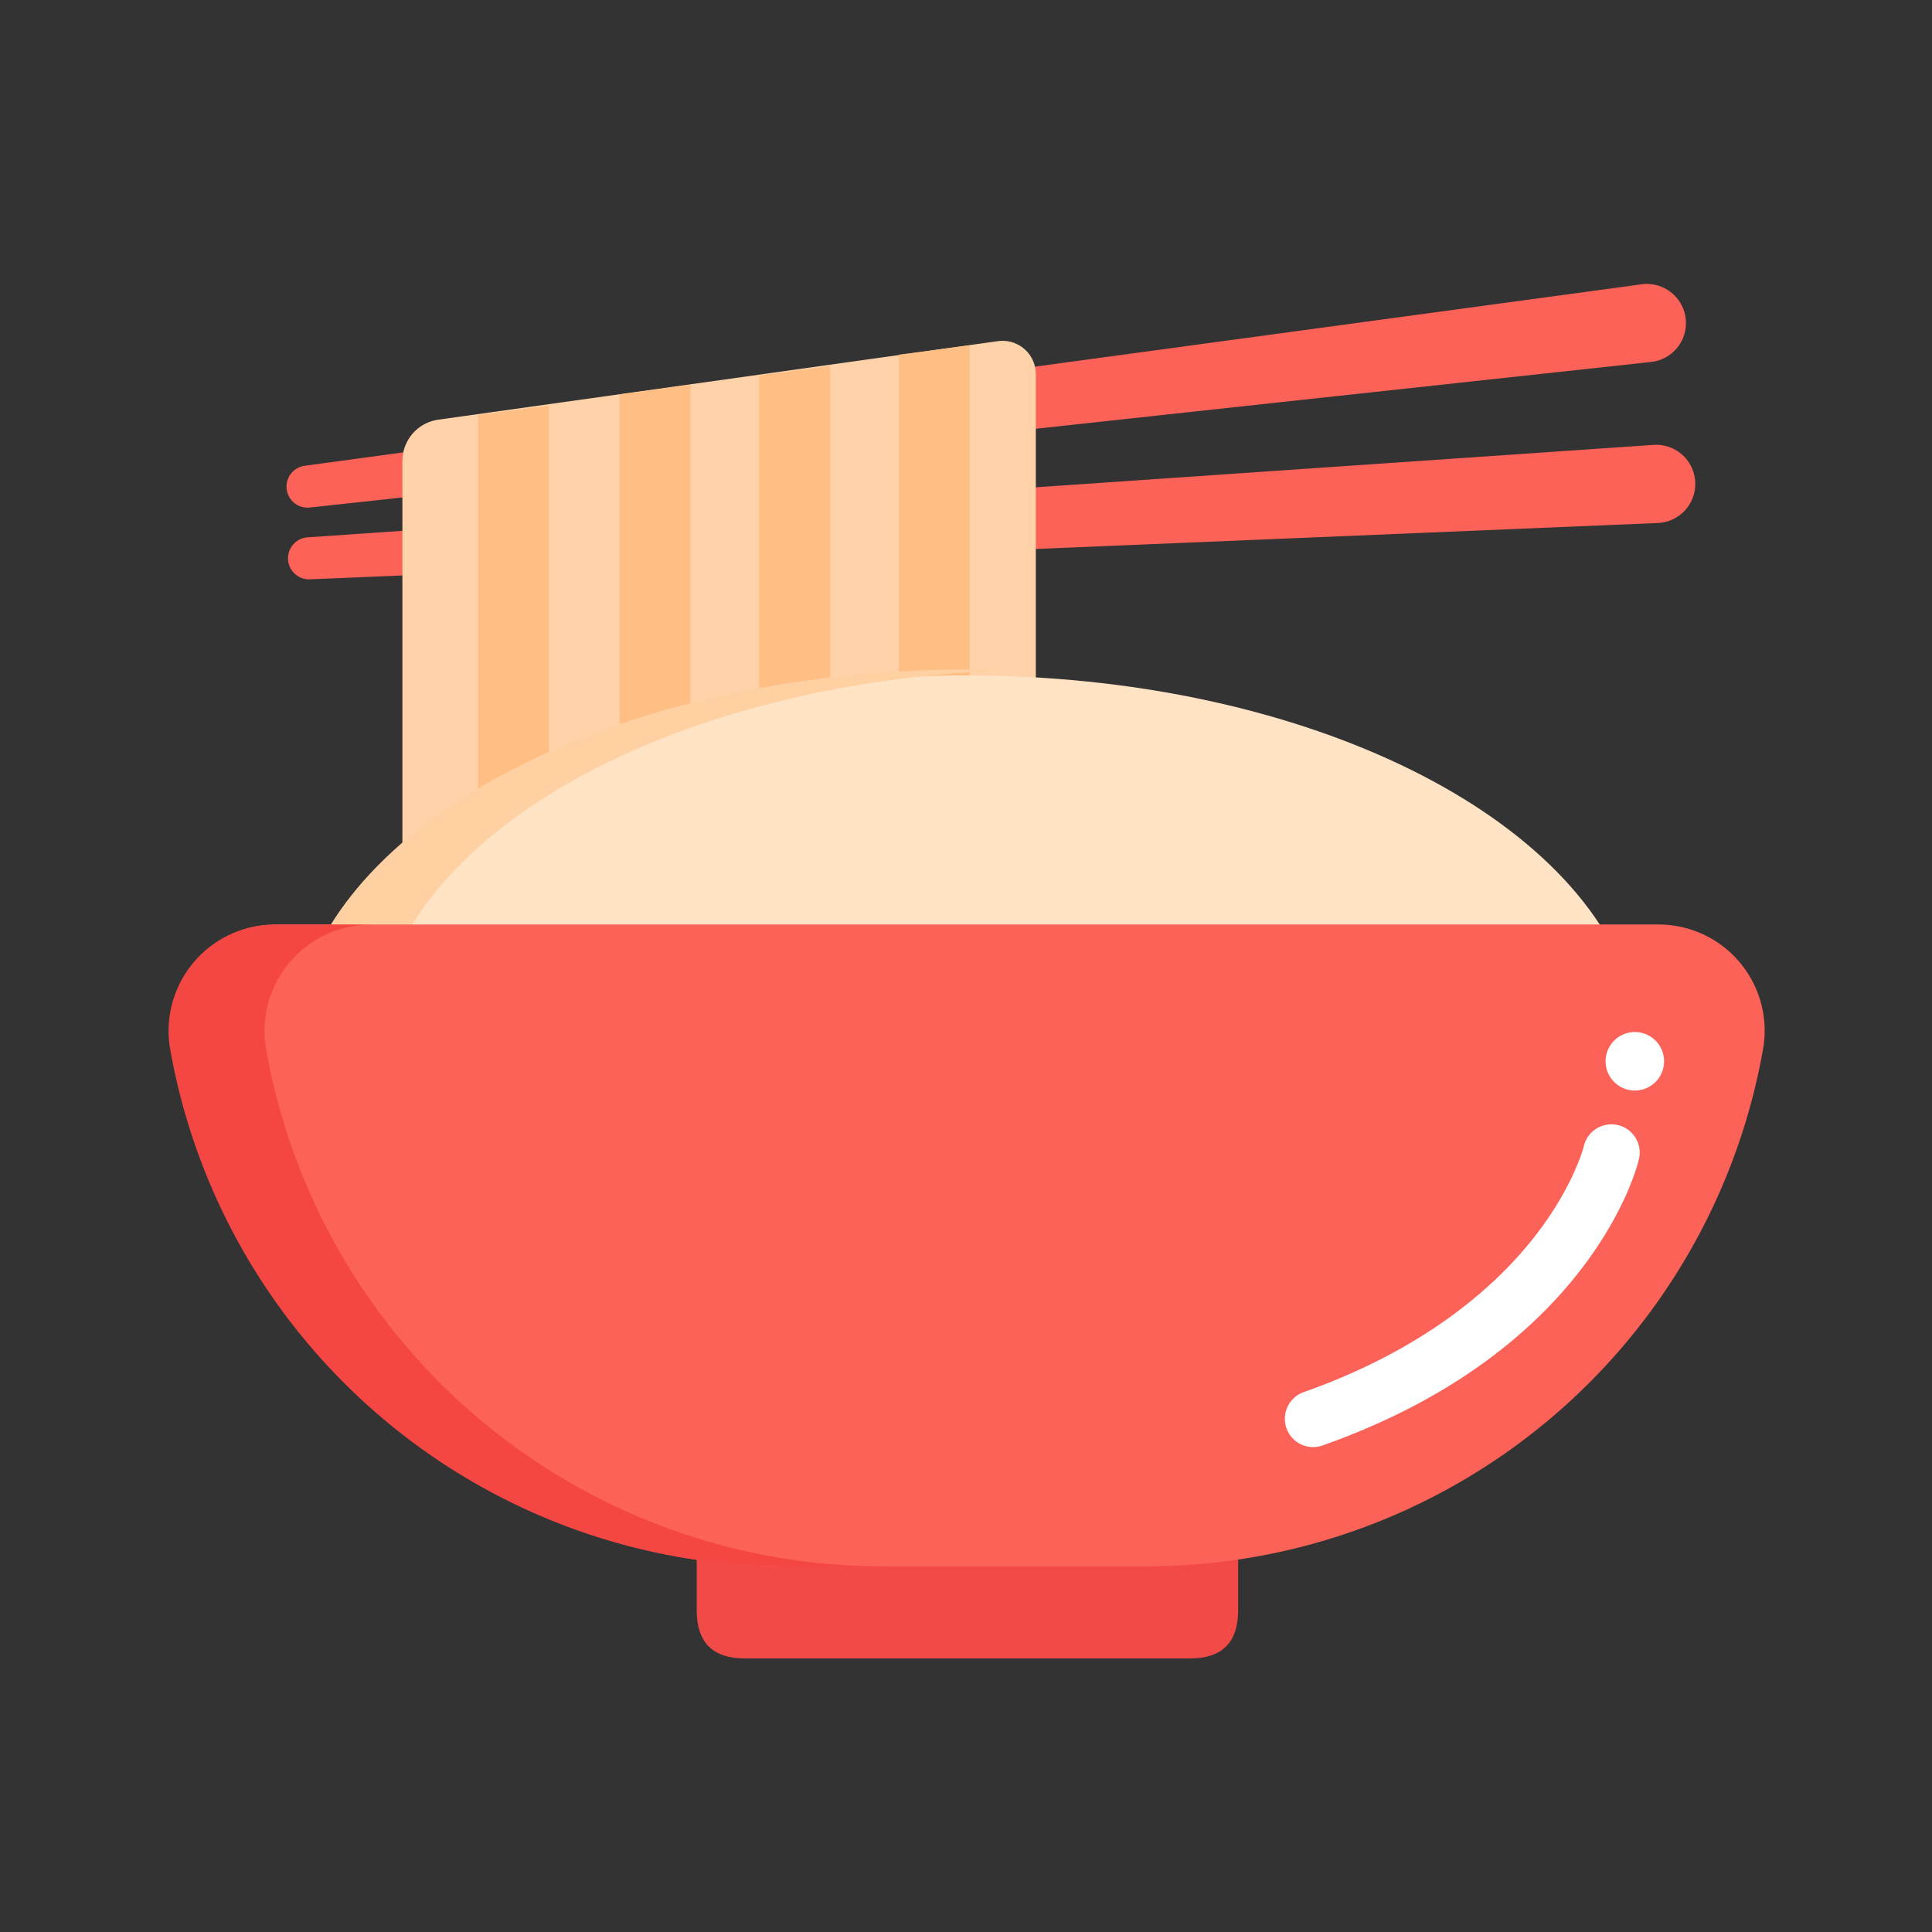 <svg t="1697813562930" class="icon" viewBox="0 0 1024 1024" version="1.1" xmlns="http://www.w3.org/2000/svg" p-id="1261" width="200" height="200"><rect x="0" y="0" width="1024" height="1024" fill="#333333" stroke="none"/><path d="M875.1 191.85L164.21 269a11.14 11.14 0 0 1-12.27-9.73 11.15 11.15 0 0 1 9.57-12.4l708.56-96.18a20.73 20.73 0 0 1 23.36 18 20.72 20.72 0 0 1-18.33 23.16zM878.71 277.2l-714.44 29.86a11.16 11.16 0 0 1-11.6-10.53A11.15 11.15 0 0 1 163 284.8l713.39-49a20.73 20.73 0 0 1 22.11 19.53 20.74 20.74 0 0 1-19.79 21.87z" fill="#FC6257" p-id="1262"></path><path d="M531.24 481.77L230.83 480a17.65 17.65 0 0 1-17.55-17.65v-218a22.13 22.13 0 0 1 19.16-21.93l296.46-41.6A17.65 17.65 0 0 1 549 198.3v265.82a17.65 17.65 0 0 1-17.76 17.65z" fill="#FFD2A9" p-id="1263"></path><path d="M291 490.44l-37.6-7V220l37.6-5v275.44zM366 479.44l-37.6-7V209l37.6-5v275.44zM440 469.44l-37.6-7V199l37.6-5v275.44zM514 458.44l-37.6-7V188l37.6-5v275.44z" fill="#FFBE83" p-id="1264"></path><path d="M511.81 358h0.67c173.52 0 322 70.48 352.31 167.2 6.44 20.55-13.71 40.35-41.07 40.35H200.57c-27.36 0-47.51-19.8-41.08-40.35C189.78 428.48 338.29 358 511.81 358z" fill="#FFE3C5" p-id="1265"></path><path d="M203.57 522.06c29.05-92.76 166.82-161.37 331.11-166.84q-10.53-0.35-21.2-0.36h-0.67c-173.52 0-322 70.48-352.32 167.2-6.43 20.55 13.72 40.34 41.08 40.34h43.07c-27.36 0-47.5-19.79-41.07-40.34z" fill="#FFD0A1" p-id="1266"></path><path d="M369.27 785m25.49 0l235.99 0q25.49 0 25.49 25.49l0 43.02q0 25.49-25.49 25.49l-235.99 0q-25.49 0-25.49-25.49l0-43.02q0-25.49 25.49-25.49Z" fill="#F24A46" p-id="1267"></path><path d="M607.53 830.2h-190a332 332 0 0 1-326.89-274A56.29 56.29 0 0 1 146 490h733a56.3 56.3 0 0 1 55.44 66.12A332 332 0 0 1 607.53 830.2z" fill="#FC6257" p-id="1268"></path><path d="M141.05 556.22a56.3 56.3 0 0 1 55.44-66.12h-50.84a56.3 56.3 0 0 0-55.44 66.12 332 332 0 0 0 326.9 274H468a332 332 0 0 1-326.95-274z" fill="#F44642" p-id="1269"></path><path d="M696 767a15 15 0 0 1-5-29.14c65.88-23.26 102.72-57.39 122-81.94 20.85-26.51 26.34-47.88 26.4-48.1a15 15 0 1 1 29.16 7c-1 4.11-25.52 101.17-167.6 151.31a14.76 14.76 0 0 1-4.96 0.87z" fill="#FFFFFF" p-id="1270"></path><path d="M866.5 562.5m-15.5 0a15.5 15.5 0 1 0 31 0 15.5 15.5 0 1 0-31 0Z" fill="#FFFFFF" p-id="1271"></path></svg>